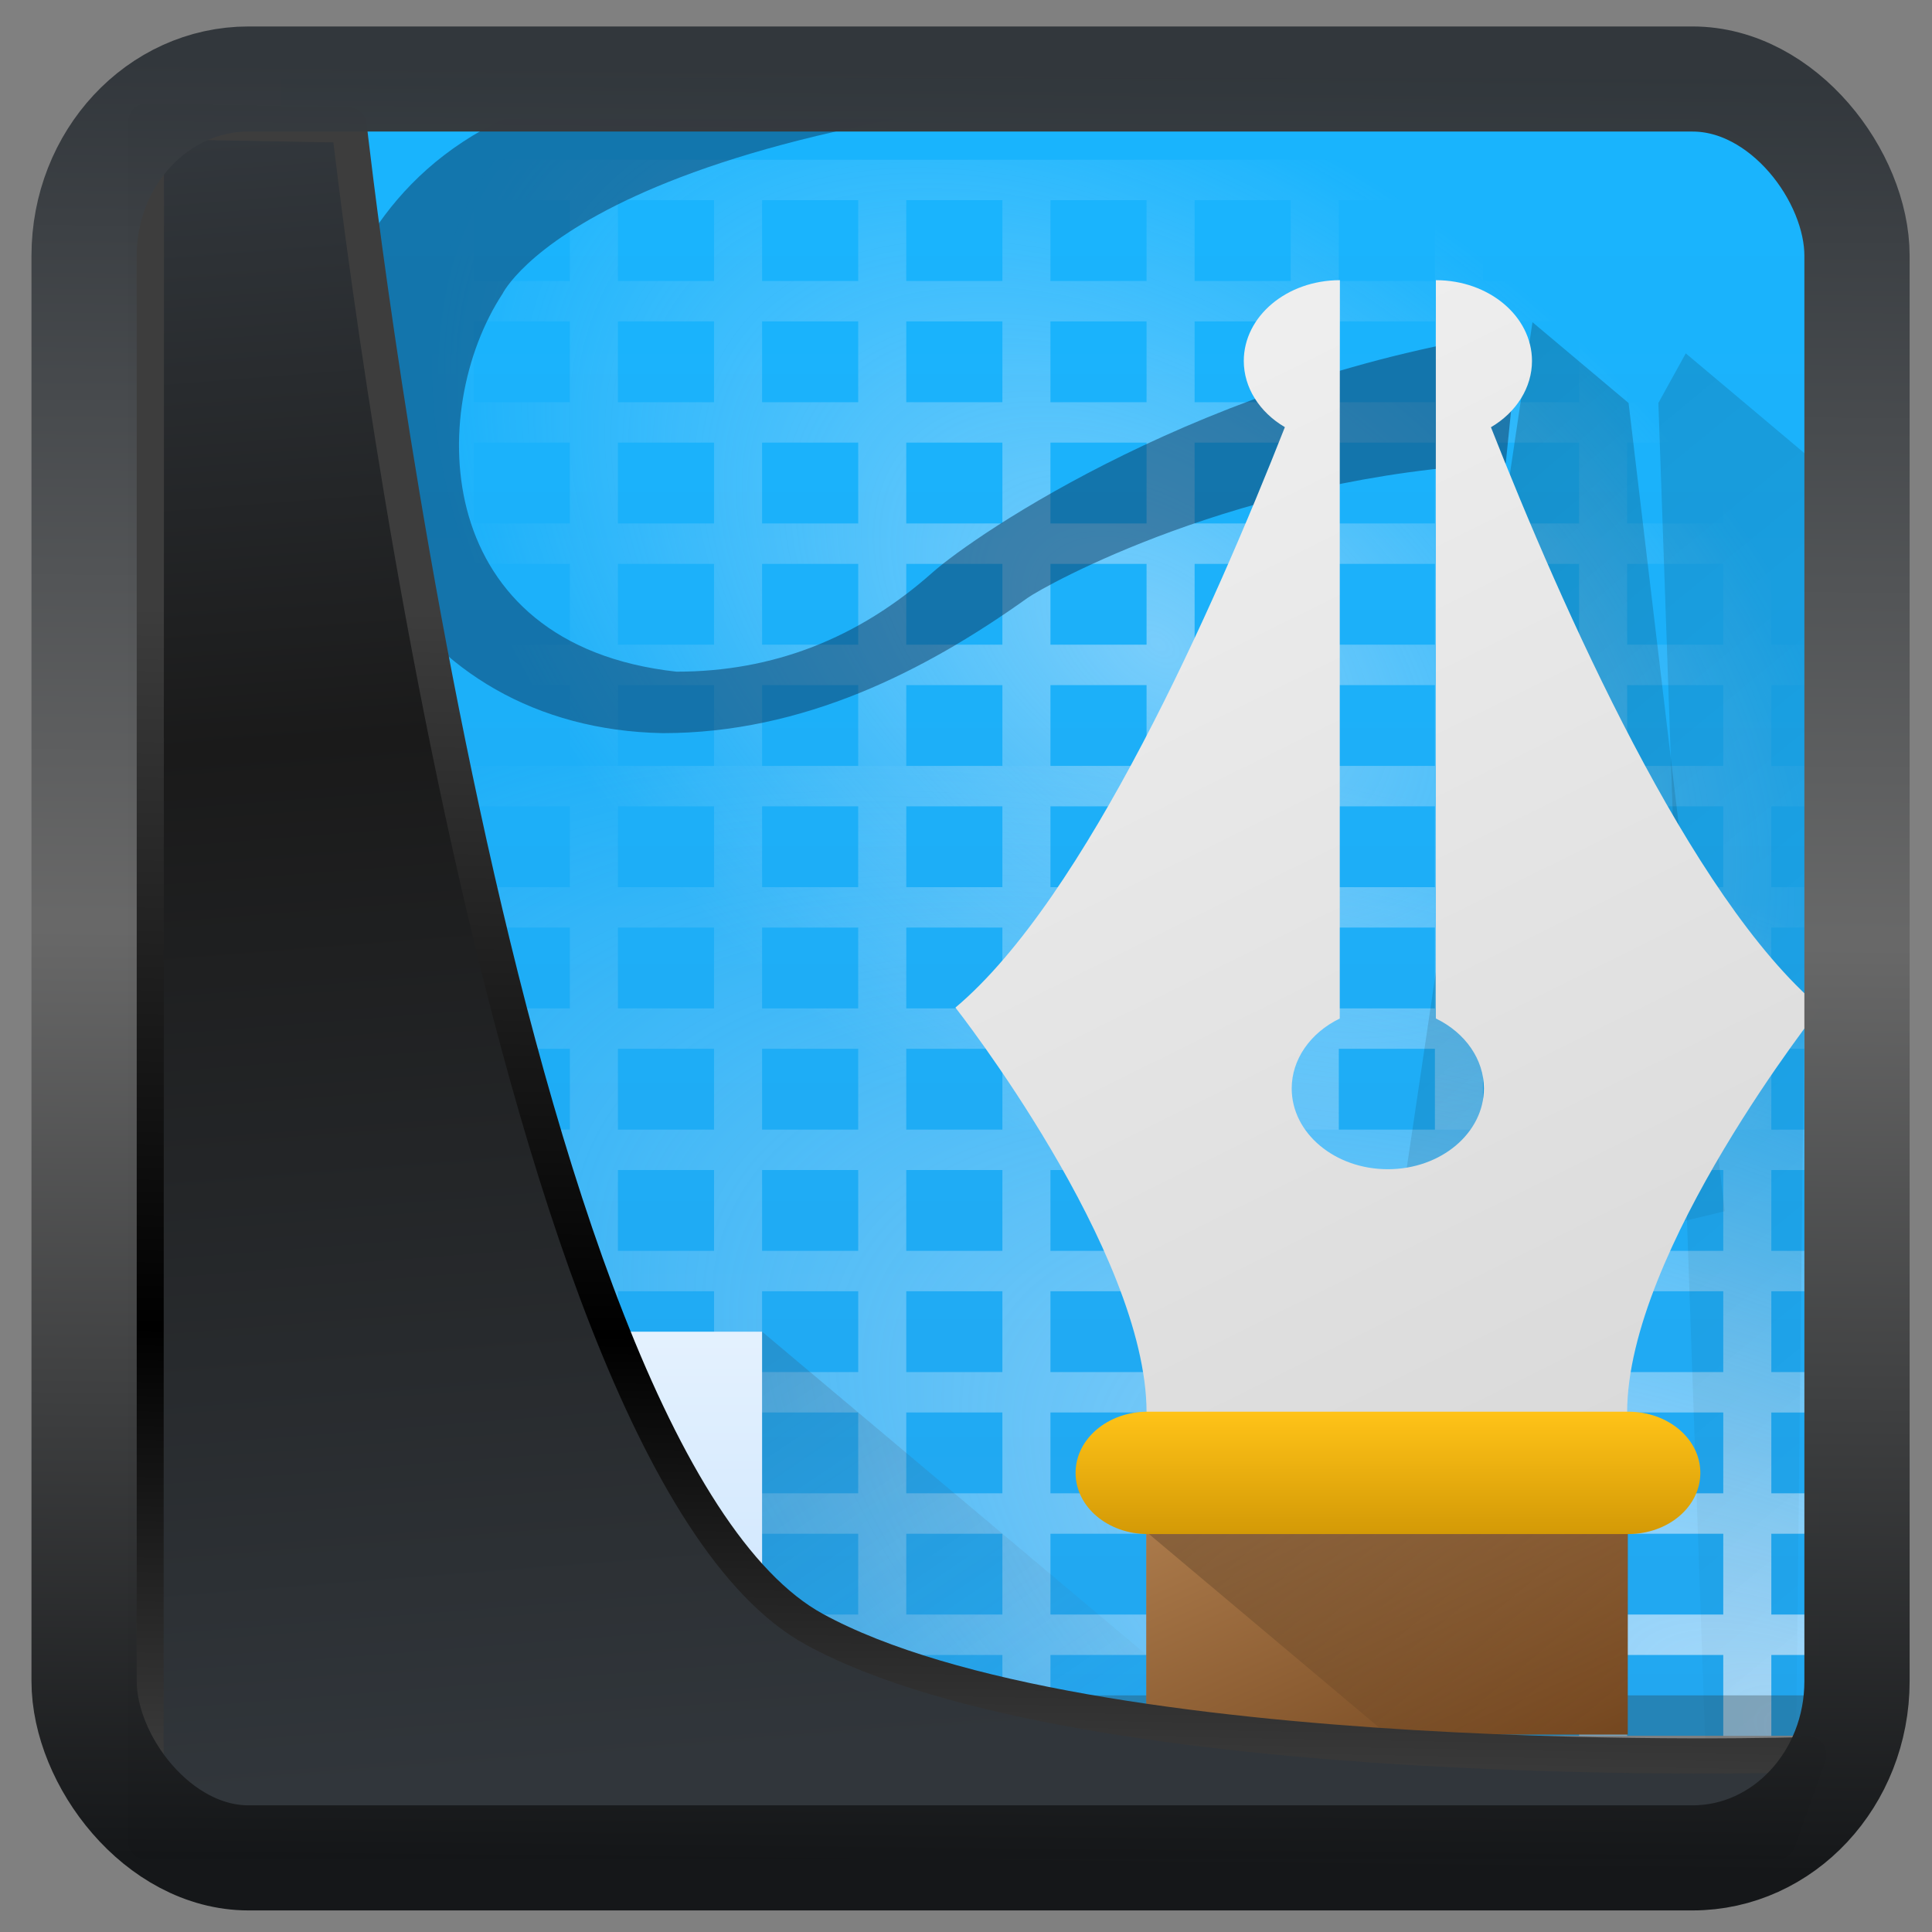 <?xml version="1.0" encoding="UTF-8" standalone="no"?>
<!-- Created with Inkscape (http://www.inkscape.org/) -->

<svg
  width="48"
  height="48"
  version="1.1"
  viewBox="0 0 48 48"
  id="svg22"
  xmlns:xlink="http://www.w3.org/1999/xlink"
  xmlns="http://www.w3.org/2000/svg"
  xmlns:svg="http://www.w3.org/2000/svg">
 <rect x="0" y="0" width="48" height="48" fill="#808080" stroke="none"/>
 <defs
   id="defs12">
  <linearGradient
    id="linearGradient1005-3-3"
    x1="5.253"
    x2="9.382"
    y1="15.383"
    y2="2.942"
    gradientTransform="matrix(1,0,0,1,1.632,-0.617)"
    gradientUnits="userSpaceOnUse">
   <stop
     stop-color="#fa8200"
     offset="0"
     id="stop2" />
   <stop
     stop-color="#ff9600"
     offset=".37"
     id="stop4" />
   <stop
     stop-color="#ffb400"
     offset="1"
     id="stop6" />
  </linearGradient>
  <filter
    id="filter4014"
    x="-0.062"
    y="-0.058"
    width="1.125"
    height="1.115"
    color-interpolation-filters="sRGB">
   <feGaussianBlur
     stdDeviation="1.094"
     id="feGaussianBlur9" />
  </filter>
  <linearGradient
    xlink:href="#linearGradient3487"
    id="linearGradient3403"
    gradientUnits="userSpaceOnUse"
    x1="6.949"
    y1="4.555"
    x2="11.215"
    y2="59.052" />
  <linearGradient
    id="linearGradient3487">
   <stop
     style="stop-color:#32373c;stop-opacity:1"
     offset="0"
     id="stop3481" />
   <stop
     id="stop3483"
     offset="0.368"
     style="stop-color:#1a1a1a;stop-opacity:1" />
   <stop
     style="stop-color:#31363b;stop-opacity:1"
     offset="1"
     id="stop3485" />
  </linearGradient>
  <linearGradient
    xlink:href="#linearGradient20604"
    id="linearGradient20558"
    gradientUnits="userSpaceOnUse"
    x1="25.802"
    y1="20.374"
    x2="25.111"
    y2="58.913" />
  <linearGradient
    id="linearGradient20604">
   <stop
     id="stop20598"
     offset="0"
     style="stop-color:#3d3d3d;stop-opacity:1" />
   <stop
     style="stop-color:#000000;stop-opacity:1"
     offset="0.618"
     id="stop20600" />
   <stop
     id="stop20602"
     offset="1"
     style="stop-color:#3d3d3d;stop-opacity:1" />
  </linearGradient>
  <linearGradient
    gradientTransform="translate(0.361,-0.13)"
    xlink:href="#linearGradient4555"
    id="linearGradient4557"
    x1="43.5"
    y1="64.012"
    x2="44.142"
    y2="0.306"
    gradientUnits="userSpaceOnUse" />
  <linearGradient
    id="linearGradient4555">
   <stop
     style="stop-color:#141618;stop-opacity:1"
     offset="0"
     id="stop4551" />
   <stop
     id="stop4559"
     offset="0.518"
     style="stop-color:#686868;stop-opacity:1" />
   <stop
     style="stop-color:#31363b;stop-opacity:1"
     offset="1"
     id="stop4553" />
  </linearGradient>
  <filter
    style="color-interpolation-filters:sRGB"
    id="filter4601"
    x="-0.03"
    width="1.059"
    y="-0.03"
    height="1.059">
   <feGaussianBlur
     stdDeviation="1.0896901e-05"
     id="feGaussianBlur4603" />
  </filter>
  <linearGradient
    id="h"
    y1="43.922"
    y2="2.987"
    x2="0"
    gradientUnits="userSpaceOnUse">
   <stop
     stop-color="#22a7f0"
     id="stop5000" />
   <stop
     offset="1"
     stop-color="#19b5fe"
     id="stop5002" />
  </linearGradient>
  <radialGradient
    cx="30.3"
    cy="38.13"
    xlink:href="#a"
    id="l"
    r="16"
    gradientUnits="userSpaceOnUse"
    gradientTransform="matrix(0.532,-0.491,0.785,0.851,-19.809,-0.579)" />
  <linearGradient
    id="a">
   <stop
     stop-color="#dcedfe"
     stop-opacity=".742"
     id="stop4973" />
   <stop
     offset="1"
     stop-color="#dcedfe"
     stop-opacity="0"
     id="stop4975" />
  </linearGradient>
  <radialGradient
    cx="31.01"
    cy="48.672"
    xlink:href="#a"
    id="k"
    r="16"
    gradientUnits="userSpaceOnUse"
    gradientTransform="matrix(0.592,-0.933,2.1,1.333,-80.07,8.555)" />
  <linearGradient
    id="i"
    y1="43.922"
    y2="34.04"
    x2="0"
    gradientUnits="userSpaceOnUse">
   <stop
     stop-color="#c8e3fe"
     id="stop5005" />
   <stop
     offset="1"
     stop-color="#e4f1fe"
     id="stop5007" />
  </linearGradient>
  <linearGradient
    id="j"
    y1="33.998"
    y2="44"
    x1="19"
    x2="27"
    gradientUnits="userSpaceOnUse">
   <stop
     stop-color="#383e51"
     id="stop5010" />
   <stop
     offset="1"
     stop-color="#655c6f"
     stop-opacity="0"
     id="stop5012" />
  </linearGradient>
  <linearGradient
    y2="30.416"
    x2="40.709"
    y1="-0.018"
    x1="10.972"
    gradientTransform="translate(15.653,1.018)"
    gradientUnits="userSpaceOnUse"
    id="linearGradient5109"
    xlink:href="#b" />
  <linearGradient
    id="b"
    y1="-0.018"
    x1="10.972"
    y2="30.416"
    gradientUnits="userSpaceOnUse"
    x2="40.709"
    gradientTransform="translate(15.653,1.018)">
   <stop
     id="stop4978" />
   <stop
     offset="1"
     stop-opacity="0"
     id="stop4980" />
  </linearGradient>
  <linearGradient
    xlink:href="#b"
    id="c"
    y1="4"
    x1="11"
    y2="22.13"
    gradientUnits="userSpaceOnUse"
    x2="29.13"
    gradientTransform="translate(23.03,5.02)" />
  <linearGradient
    id="d"
    y1="6.982"
    x1="7.347"
    y2="45.982"
    gradientUnits="userSpaceOnUse"
    x2="30.347"
    gradientTransform="translate(19.023,3.98)">
   <stop
     stop-color="#eeeeee"
     id="stop4984" />
   <stop
     offset="1"
     stop-color="#cccccc"
     id="stop4986" />
  </linearGradient>
  <linearGradient
    id="f"
    y1="42.986"
    x1="23.22"
    y2="33"
    gradientUnits="userSpaceOnUse"
    x2="19"
    gradientTransform="matrix(1,0,0,1.25,7.023,-6.022)">
   <stop
     stop-color="#70431c"
     id="stop4994" />
   <stop
     offset="1"
     stop-color="#be8c5a"
     id="stop4996" />
  </linearGradient>
  <linearGradient
    xlink:href="#b"
    id="g"
    y1="38.957"
    x1="13.98"
    y2="46"
    gradientUnits="userSpaceOnUse"
    x2="21"
    gradientTransform="translate(12.023,-0.022)" />
  <linearGradient
    id="e"
    y1="36"
    y2="32"
    gradientUnits="userSpaceOnUse"
    x2="0"
    gradientTransform="matrix(1,0,0,1.009,7.521,3.686)">
   <stop
     stop-color="#c58c00"
     id="stop4989" />
   <stop
     offset="1"
     stop-color="#ffc318"
     id="stop4991" />
  </linearGradient>
 </defs>
 <g
   transform="matrix(1.194,0,0,1.004,-2.558,-1.051)"
   id="g5107">
  <path
    style="fill:url(#h)"
    d="M 40,3 V 44 H 18 L 8,34 V 3 L 18.354,2.987 Z"
    id="path5019" />
  <g
    style="color:#000000;color-interpolation:sRGB;color-interpolation-filters:linearRGB;color-rendering:auto;image-rendering:auto;shape-rendering:auto;text-rendering:auto"
    id="g5025">
   <path
     style="opacity:0.647;fill:url(#l)"
     d="m 8,5 v 14 l 1,1 v -2 h 2 v 2 H 9 l 1,1 h 1 v 1 l 1,1 v -2 h 2 v 2 h -2 l 1,1 h 1 v 1 l 1,1 v -2 h 2 v 2 h -2 l 1,1 h 1 v 1 l 1,1 v -2 h 2 v 2 h 1 v -2 h 2 v 2 h 1 v -2 h 2 v 2 h 1 v -2 h 2 v 2 h 1 v -2 h 2 v 2 h 1 v -2 h 2 v 2 h 1 v -2 h 2 v 2 h 1 v -2 h 1 v -1 h -1 v -2 h 1 v -1 h -1 v -2 h 1 v -1 h -1 v -2 h 1 v -1 h -1 v -2 h 1 v -1 h -1 v -2 h 1 V 11 H 39 V 9 h 1 V 8 H 39 V 6 h 1 V 5 H 11 Z m 1,1 h 2 V 8 H 9 Z m 3,0 h 2 v 2 h -2 z m 3,0 h 2 v 2 h -2 z m 3,0 h 2 v 2 h -2 z m 3,0 h 2 v 2 h -2 z m 3,0 h 2 v 2 h -2 z m 3,0 h 2 v 2 h -2 z m 3,0 h 2 v 2 h -2 z m 3,0 h 2 v 2 h -2 z m 3,0 h 2 V 8 H 36 Z M 9,9 h 2 v 2 H 9 Z m 3,0 h 2 v 2 h -2 z m 3,0 h 2 v 2 h -2 z m 3,0 h 2 v 2 h -2 z m 3,0 h 2 v 2 h -2 z m 3,0 h 2 v 2 h -2 z m 3,0 h 2 v 2 h -2 z m 3,0 h 2 v 2 h -2 z m 3,0 h 2 v 2 h -2 z m 3,0 h 2 v 2 H 36 Z M 9,12 h 2 v 2 H 9 Z m 3,0 h 2 v 2 h -2 z m 3,0 h 2 v 2 h -2 z m 3,0 h 2 v 2 h -2 z m 3,0 h 2 v 2 h -2 z m 3,0 h 2 v 2 h -2 z m 3,0 h 2 v 2 h -2 z m 3,0 h 2 v 2 h -2 z m 3,0 h 2 v 2 h -2 z m 3,0 h 2 v 2 H 36 Z M 9,15 h 2 v 2 H 9 Z m 3,0 h 2 v 2 h -2 z m 3,0 h 2 v 2 h -2 z m 3,0 h 2 v 2 h -2 z m 3,0 h 2 v 2 h -2 z m 3,0 h 2 v 2 h -2 z m 3,0 h 2 v 2 h -2 z m 3,0 h 2 v 2 h -2 z m 3,0 h 2 v 2 h -2 z m 3,0 h 2 v 2 h -2 z m -24,3 h 2 v 2 h -2 z m 3,0 h 2 v 2 h -2 z m 3,0 h 2 v 2 h -2 z m 3,0 h 2 v 2 h -2 z m 3,0 h 2 v 2 h -2 z m 3,0 h 2 v 2 h -2 z m 3,0 h 2 v 2 h -2 z m 3,0 h 2 v 2 h -2 z m 3,0 h 2 v 2 h -2 z m -21,3 h 2 v 2 h -2 z m 3,0 h 2 v 2 h -2 z m 3,0 h 2 v 2 h -2 z m 3,0 h 2 v 2 h -2 z m 3,0 h 2 v 2 h -2 z m 3,0 h 2 v 2 h -2 z m 3,0 h 2 v 2 h -2 z m 3,0 h 2 v 2 h -2 z m -18,3 h 2 v 2 h -2 z m 3,0 h 2 v 2 h -2 z m 3,0 h 2 v 2 h -2 z m 3,0 h 2 v 2 h -2 z m 3,0 h 2 v 2 h -2 z m 3,0 h 2 v 2 h -2 z m 3,0 h 2 v 2 h -2 z"
     id="path5021" />
   <path
     style="fill:url(#k)"
     d="m 8,20 v 14 l 1,1 v -2 h 2 v 2 H 9 l 1,1 h 1 v 1 l 1,1 v -2 h 2 v 2 h -2 l 1,1 h 1 v 1 l 1,1 v -2 h 2 v 2 h -2 l 1,1 h 1 v 1 l 1,1 v -2 h 2 v 2 h 1 v -2 h 2 v 2 h 1 v -2 h 2 v 2 h 1 v -2 h 2 v 2 h 1 v -2 h 2 v 2 h 1 v -2 h 2 v 2 h 1 v -2 h 2 v 2 h 1 v -2 h 1 v -1 h -1 v -2 h 1 v -1 h -1 v -2 h 1 v -1 h -1 v -2 h 1 v -1 h -1 v -2 h 1 v -1 h -1 v -2 h 1 v -1 h -1 v -2 h 1 v -1 h -1 v -2 h 1 V 20 H 11 Z m 1,1 h 2 v 2 H 9 Z m 3,0 h 2 v 2 h -2 z m 3,0 h 2 v 2 h -2 z m 3,0 h 2 v 2 h -2 z m 3,0 h 2 v 2 h -2 z m 3,0 h 2 v 2 h -2 z m 3,0 h 2 v 2 h -2 z m 3,0 h 2 v 2 h -2 z m 3,0 h 2 v 2 h -2 z m 3,0 h 2 v 2 H 36 Z M 9,24 h 2 v 2 H 9 Z m 3,0 h 2 v 2 h -2 z m 3,0 h 2 v 2 h -2 z m 3,0 h 2 v 2 h -2 z m 3,0 h 2 v 2 h -2 z m 3,0 h 2 v 2 h -2 z m 3,0 h 2 v 2 h -2 z m 3,0 h 2 v 2 h -2 z m 3,0 h 2 v 2 h -2 z m 3,0 h 2 v 2 H 36 Z M 9,27 h 2 v 2 H 9 Z m 3,0 h 2 v 2 h -2 z m 3,0 h 2 v 2 h -2 z m 3,0 h 2 v 2 h -2 z m 3,0 h 2 v 2 h -2 z m 3,0 h 2 v 2 h -2 z m 3,0 h 2 v 2 h -2 z m 3,0 h 2 v 2 h -2 z m 3,0 h 2 v 2 h -2 z m 3,0 h 2 v 2 H 36 Z M 9,30 h 2 v 2 H 9 Z m 3,0 h 2 v 2 h -2 z m 3,0 h 2 v 2 h -2 z m 3,0 h 2 v 2 h -2 z m 3,0 h 2 v 2 h -2 z m 3,0 h 2 v 2 h -2 z m 3,0 h 2 v 2 h -2 z m 3,0 h 2 v 2 h -2 z m 3,0 h 2 v 2 h -2 z m 3,0 h 2 v 2 h -2 z m -24,3 h 2 v 2 h -2 z m 3,0 h 2 v 2 h -2 z m 3,0 h 2 v 2 h -2 z m 3,0 h 2 v 2 h -2 z m 3,0 h 2 v 2 h -2 z m 3,0 h 2 v 2 h -2 z m 3,0 h 2 v 2 h -2 z m 3,0 h 2 v 2 h -2 z m 3,0 h 2 v 2 h -2 z m -21,3 h 2 v 2 h -2 z m 3,0 h 2 v 2 h -2 z m 3,0 h 2 v 2 h -2 z m 3,0 h 2 v 2 h -2 z m 3,0 h 2 v 2 h -2 z m 3,0 h 2 v 2 h -2 z m 3,0 h 2 v 2 h -2 z m 3,0 h 2 v 2 h -2 z m -18,3 h 2 v 2 h -2 z m 3,0 h 2 v 2 h -2 z m 3,0 h 2 v 2 h -2 z m 3,0 h 2 v 2 h -2 z m 3,0 h 2 v 2 h -2 z m 3,0 h 2 v 2 h -2 z m 3,0 h 2 v 2 h -2 z"
     id="path5023" />
  </g>
  <g
    transform="scale(-1,1)"
    id="g5031">
   <rect
     style="fill:#2e3132;fill-opacity:0.294"
     width="22"
     x="-40"
     y="43"
     rx="0"
     height="1"
     id="rect5027" />
   <rect
     style="fill:#ffffff;fill-opacity:0.41"
     width="32"
     x="-40"
     y="3"
     height="1"
     id="rect5029" />
  </g>
  <g
    style="fill-rule:evenodd"
    id="g5037">
   <path
     style="fill:url(#i)"
     d="M 8,34 18,44 V 34 Z"
     id="path5033" />
   <path
     style="opacity:0.2;fill:url(#j)"
     d="M 28,44 18,34 v 10 z"
     id="path5035" />
  </g>
  <path
    style="fill:#0c3155;fill-opacity:0.474"
    d="M 29.02,2.987 H 16.291 c -3.949,0.231 -5.847,2.432 -6.771,4.589 -1.573,5.559 1.063,11.493 6.414,11.613 2.919,0 5.45,-1.529 7.592,-3.348 0.328,-0.278 4.4,-3.02 9.948,-3.329 l 0.278,-3.261 c -6.514,1.106 -11.32,5.03 -12.199,5.955 -1.554,1.644 -3.329,2.462 -5.334,2.462 -5.104,-0.667 -5.214,-6.462 -3.618,-9.356 0,0 1.893,-4.66 16.419,-5.325"
    id="path5039" />
  <g
    style="fill-rule:evenodd"
    id="g5045">
   <path
     style="opacity:0.2;fill:url(#linearGradient5109)"
     d="m 37.22,9.791 -0.57,1.227 1,34 h 1.857 l 0.309,-32.63 z"
     id="path5041" />
   <path
     style="opacity:0.2;fill:url(#c)"
     d="m 34.03,9.02 2,2 2,20 -7,2 z"
     id="path5043" />
  </g>
  <path
    style="fill:url(#d)"
    d="m 30.023,7.98 c -1.105,0 -2,0.895 -2,2 0.001,0.652 0.32,1.263 0.855,1.637 C 27.412,16.044 24.733,23.27 22.023,25.98 22.023,25.98 26,32 26,36 h 10 c 0,-4 4.02,-10.02 4.02,-10.02 -2.71,-2.71 -5.387,-9.934 -6.854,-14.361 0.535,-0.374 0.853,-0.986 0.854,-1.639 0,-1.105 -0.895,-2 -2,-2 v 18.27 c 0.618,0.357 0.999,1.017 1,1.73 0,1.105 -0.895,2 -2,2 -1.105,0 -2,-0.895 -2,-2 0.001,-0.713 0.382,-1.372 1,-1.729 V 11.98 Z"
    id="path5047" />
  <rect
    style="fill:url(#f)"
    width="10.02"
    x="25.993"
    y="38.92"
    rx="0"
    height="5.05"
    id="rect5049" />
  <path
    style="opacity:0.2;fill:url(#g);fill-rule:evenodd"
    d="m 26.023,38.98 5,5 h 5 v -5.02 z"
    id="path5051" />
  <path
    style="fill:url(#e)"
    d="m 26.023,35.98 h 10 c 0.831,0 1.5,0.675 1.5,1.514 0,0.839 -0.669,1.514 -1.5,1.514 h -10 c -0.831,0 -1.5,-0.675 -1.5,-1.514 0,-0.839 0.669,-1.514 1.5,-1.514"
    id="path5053" />
 </g>
 <path
   style="display:inline;mix-blend-mode:normal;fill:url(#linearGradient3403);fill-opacity:1;stroke:url(#linearGradient20558);stroke-width:1.162;stroke-linecap:butt;stroke-linejoin:round;stroke-miterlimit:4;stroke-dasharray:none;stroke-opacity:1"
   d="M 4.704,3.981 4.691,60.802 H 58.595 l 1.022,-2.866 c 0,0 -23.875,0.766 -32.844,-4.14 C 16.258,48.042 11.401,4.098 11.401,4.098 Z"
   id="path1686"
   transform="matrix(0.752,0,0,0.752,0.1,0.025)" />
 <rect
   style="display:inline;fill:none;fill-opacity:1;stroke:url(#linearGradient4557);stroke-width:3.714;stroke-linejoin:round;stroke-miterlimit:7.8;stroke-dasharray:none;stroke-opacity:0.995"
   id="rect4539"
   width="62.567"
   height="62.867"
   x="1.032"
   y="0.596"
   ry="6.245"
   rx="5.803"
   transform="matrix(0.704,0,0,0.703,1.363,1.544)" />
</svg>

